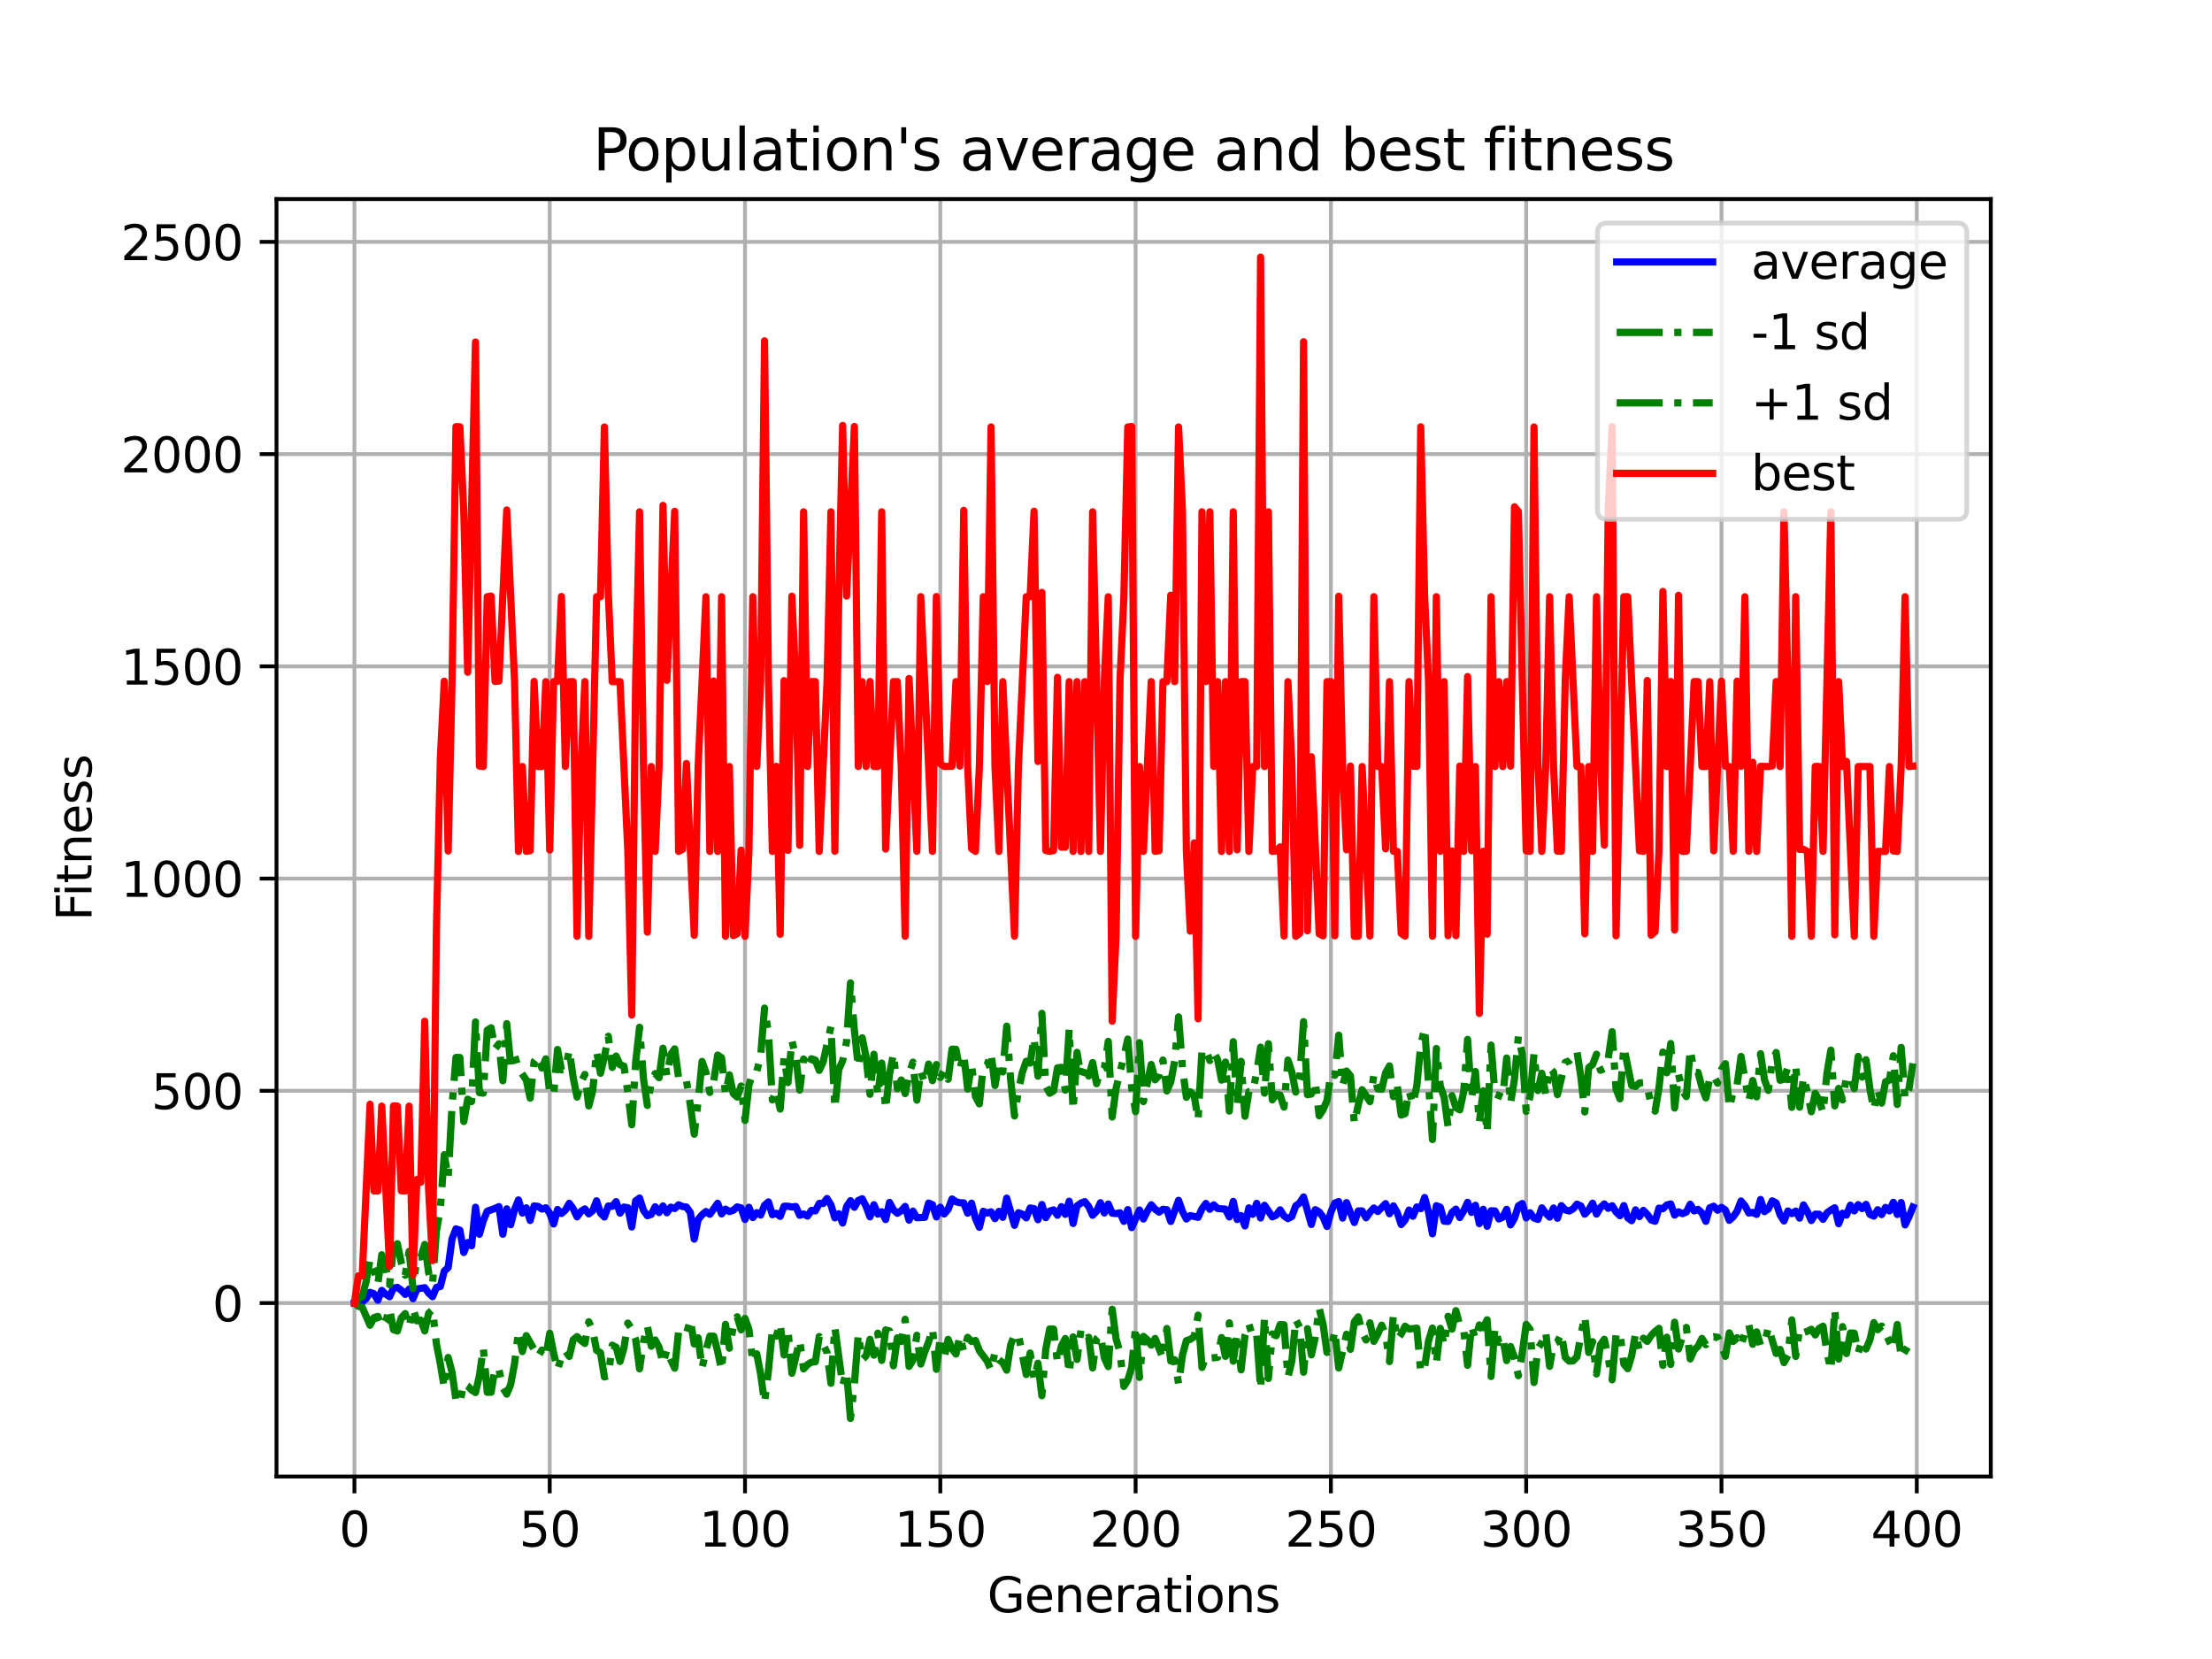 <?xml version="1.0" encoding="utf-8" standalone="no"?>
<!DOCTYPE svg PUBLIC "-//W3C//DTD SVG 1.1//EN"
  "http://www.w3.org/Graphics/SVG/1.1/DTD/svg11.dtd">
<svg xmlns:xlink="http://www.w3.org/1999/xlink" width="460.8pt" height="345.6pt" viewBox="0 0 460.8 345.6" xmlns="http://www.w3.org/2000/svg" version="1.1">
 <defs>
  <style type="text/css">*{stroke-linejoin: round; stroke-linecap: butt}</style>
 </defs>
 <g id="figure_1">
  <g id="patch_1">
   <path d="M 0 345.6 
L 460.8 345.6 
L 460.8 0 
L 0 0 
z
" style="fill: #ffffff"/>
  </g>
  <g id="axes_1">
   <g id="patch_2">
    <path d="M 57.6 307.584 
L 414.72 307.584 
L 414.72 41.472 
L 57.6 41.472 
z
" style="fill: #ffffff"/>
   </g>
   <g id="matplotlib.axis_1">
    <g id="xtick_1">
     <g id="line2d_1">
      <path d="M 73.833 307.584 
L 73.833 41.472 
" clip-path="url(#pc8a0705fd3)" style="fill: none; stroke: #b0b0b0; stroke-width: 0.8; stroke-linecap: square"/>
     </g>
     <g id="line2d_2">
      <defs>
       <path id="m095a3c33de" d="M 0 0 
L 0 3.5 
" style="stroke: #000000; stroke-width: 0.8"/>
      </defs>
      <g>
       <use xlink:href="#m095a3c33de" x="73.833" y="307.584" style="stroke: #000000; stroke-width: 0.8"/>
      </g>
     </g>
     <g id="text_1">
      <!-- 0 -->
      <g transform="translate(70.651 322.182) scale(0.1 -0.1)">
       <defs>
        <path id="DejaVuSans-30" d="M 2034 4250 
Q 1547 4250 1301 3770 
Q 1056 3291 1056 2328 
Q 1056 1369 1301 889 
Q 1547 409 2034 409 
Q 2525 409 2770 889 
Q 3016 1369 3016 2328 
Q 3016 3291 2770 3770 
Q 2525 4250 2034 4250 
z
M 2034 4750 
Q 2819 4750 3233 4129 
Q 3647 3509 3647 2328 
Q 3647 1150 3233 529 
Q 2819 -91 2034 -91 
Q 1250 -91 836 529 
Q 422 1150 422 2328 
Q 422 3509 836 4129 
Q 1250 4750 2034 4750 
z
" transform="scale(0.016)"/>
       </defs>
       <use xlink:href="#DejaVuSans-30"/>
      </g>
     </g>
    </g>
    <g id="xtick_2">
     <g id="line2d_3">
      <path d="M 114.516 307.584 
L 114.516 41.472 
" clip-path="url(#pc8a0705fd3)" style="fill: none; stroke: #b0b0b0; stroke-width: 0.8; stroke-linecap: square"/>
     </g>
     <g id="line2d_4">
      <g>
       <use xlink:href="#m095a3c33de" x="114.516" y="307.584" style="stroke: #000000; stroke-width: 0.8"/>
      </g>
     </g>
     <g id="text_2">
      <!-- 50 -->
      <g transform="translate(108.154 322.182) scale(0.1 -0.1)">
       <defs>
        <path id="DejaVuSans-35" d="M 691 4666 
L 3169 4666 
L 3169 4134 
L 1269 4134 
L 1269 2991 
Q 1406 3038 1543 3061 
Q 1681 3084 1819 3084 
Q 2600 3084 3056 2656 
Q 3513 2228 3513 1497 
Q 3513 744 3044 326 
Q 2575 -91 1722 -91 
Q 1428 -91 1123 -41 
Q 819 9 494 109 
L 494 744 
Q 775 591 1075 516 
Q 1375 441 1709 441 
Q 2250 441 2565 725 
Q 2881 1009 2881 1497 
Q 2881 1984 2565 2268 
Q 2250 2553 1709 2553 
Q 1456 2553 1204 2497 
Q 953 2441 691 2322 
L 691 4666 
z
" transform="scale(0.016)"/>
       </defs>
       <use xlink:href="#DejaVuSans-35"/>
       <use xlink:href="#DejaVuSans-30" x="63.623"/>
      </g>
     </g>
    </g>
    <g id="xtick_3">
     <g id="line2d_5">
      <path d="M 155.2 307.584 
L 155.2 41.472 
" clip-path="url(#pc8a0705fd3)" style="fill: none; stroke: #b0b0b0; stroke-width: 0.8; stroke-linecap: square"/>
     </g>
     <g id="line2d_6">
      <g>
       <use xlink:href="#m095a3c33de" x="155.2" y="307.584" style="stroke: #000000; stroke-width: 0.8"/>
      </g>
     </g>
     <g id="text_3">
      <!-- 100 -->
      <g transform="translate(145.656 322.182) scale(0.1 -0.1)">
       <defs>
        <path id="DejaVuSans-31" d="M 794 531 
L 1825 531 
L 1825 4091 
L 703 3866 
L 703 4441 
L 1819 4666 
L 2450 4666 
L 2450 531 
L 3481 531 
L 3481 0 
L 794 0 
L 794 531 
z
" transform="scale(0.016)"/>
       </defs>
       <use xlink:href="#DejaVuSans-31"/>
       <use xlink:href="#DejaVuSans-30" x="63.623"/>
       <use xlink:href="#DejaVuSans-30" x="127.246"/>
      </g>
     </g>
    </g>
    <g id="xtick_4">
     <g id="line2d_7">
      <path d="M 195.883 307.584 
L 195.883 41.472 
" clip-path="url(#pc8a0705fd3)" style="fill: none; stroke: #b0b0b0; stroke-width: 0.8; stroke-linecap: square"/>
     </g>
     <g id="line2d_8">
      <g>
       <use xlink:href="#m095a3c33de" x="195.883" y="307.584" style="stroke: #000000; stroke-width: 0.8"/>
      </g>
     </g>
     <g id="text_4">
      <!-- 150 -->
      <g transform="translate(186.34 322.182) scale(0.1 -0.1)">
       <use xlink:href="#DejaVuSans-31"/>
       <use xlink:href="#DejaVuSans-35" x="63.623"/>
       <use xlink:href="#DejaVuSans-30" x="127.246"/>
      </g>
     </g>
    </g>
    <g id="xtick_5">
     <g id="line2d_9">
      <path d="M 236.567 307.584 
L 236.567 41.472 
" clip-path="url(#pc8a0705fd3)" style="fill: none; stroke: #b0b0b0; stroke-width: 0.8; stroke-linecap: square"/>
     </g>
     <g id="line2d_10">
      <g>
       <use xlink:href="#m095a3c33de" x="236.567" y="307.584" style="stroke: #000000; stroke-width: 0.8"/>
      </g>
     </g>
     <g id="text_5">
      <!-- 200 -->
      <g transform="translate(227.023 322.182) scale(0.1 -0.1)">
       <defs>
        <path id="DejaVuSans-32" d="M 1228 531 
L 3431 531 
L 3431 0 
L 469 0 
L 469 531 
Q 828 903 1448 1529 
Q 2069 2156 2228 2338 
Q 2531 2678 2651 2914 
Q 2772 3150 2772 3378 
Q 2772 3750 2511 3984 
Q 2250 4219 1831 4219 
Q 1534 4219 1204 4116 
Q 875 4013 500 3803 
L 500 4441 
Q 881 4594 1212 4672 
Q 1544 4750 1819 4750 
Q 2544 4750 2975 4387 
Q 3406 4025 3406 3419 
Q 3406 3131 3298 2873 
Q 3191 2616 2906 2266 
Q 2828 2175 2409 1742 
Q 1991 1309 1228 531 
z
" transform="scale(0.016)"/>
       </defs>
       <use xlink:href="#DejaVuSans-32"/>
       <use xlink:href="#DejaVuSans-30" x="63.623"/>
       <use xlink:href="#DejaVuSans-30" x="127.246"/>
      </g>
     </g>
    </g>
    <g id="xtick_6">
     <g id="line2d_11">
      <path d="M 277.25 307.584 
L 277.25 41.472 
" clip-path="url(#pc8a0705fd3)" style="fill: none; stroke: #b0b0b0; stroke-width: 0.8; stroke-linecap: square"/>
     </g>
     <g id="line2d_12">
      <g>
       <use xlink:href="#m095a3c33de" x="277.25" y="307.584" style="stroke: #000000; stroke-width: 0.8"/>
      </g>
     </g>
     <g id="text_6">
      <!-- 250 -->
      <g transform="translate(267.707 322.182) scale(0.1 -0.1)">
       <use xlink:href="#DejaVuSans-32"/>
       <use xlink:href="#DejaVuSans-35" x="63.623"/>
       <use xlink:href="#DejaVuSans-30" x="127.246"/>
      </g>
     </g>
    </g>
    <g id="xtick_7">
     <g id="line2d_13">
      <path d="M 317.934 307.584 
L 317.934 41.472 
" clip-path="url(#pc8a0705fd3)" style="fill: none; stroke: #b0b0b0; stroke-width: 0.8; stroke-linecap: square"/>
     </g>
     <g id="line2d_14">
      <g>
       <use xlink:href="#m095a3c33de" x="317.934" y="307.584" style="stroke: #000000; stroke-width: 0.8"/>
      </g>
     </g>
     <g id="text_7">
      <!-- 300 -->
      <g transform="translate(308.39 322.182) scale(0.1 -0.1)">
       <defs>
        <path id="DejaVuSans-33" d="M 2597 2516 
Q 3050 2419 3304 2112 
Q 3559 1806 3559 1356 
Q 3559 666 3084 287 
Q 2609 -91 1734 -91 
Q 1441 -91 1130 -33 
Q 819 25 488 141 
L 488 750 
Q 750 597 1062 519 
Q 1375 441 1716 441 
Q 2309 441 2620 675 
Q 2931 909 2931 1356 
Q 2931 1769 2642 2001 
Q 2353 2234 1838 2234 
L 1294 2234 
L 1294 2753 
L 1863 2753 
Q 2328 2753 2575 2939 
Q 2822 3125 2822 3475 
Q 2822 3834 2567 4026 
Q 2313 4219 1838 4219 
Q 1578 4219 1281 4162 
Q 984 4106 628 3988 
L 628 4550 
Q 988 4650 1302 4700 
Q 1616 4750 1894 4750 
Q 2613 4750 3031 4423 
Q 3450 4097 3450 3541 
Q 3450 3153 3228 2886 
Q 3006 2619 2597 2516 
z
" transform="scale(0.016)"/>
       </defs>
       <use xlink:href="#DejaVuSans-33"/>
       <use xlink:href="#DejaVuSans-30" x="63.623"/>
       <use xlink:href="#DejaVuSans-30" x="127.246"/>
      </g>
     </g>
    </g>
    <g id="xtick_8">
     <g id="line2d_15">
      <path d="M 358.617 307.584 
L 358.617 41.472 
" clip-path="url(#pc8a0705fd3)" style="fill: none; stroke: #b0b0b0; stroke-width: 0.8; stroke-linecap: square"/>
     </g>
     <g id="line2d_16">
      <g>
       <use xlink:href="#m095a3c33de" x="358.617" y="307.584" style="stroke: #000000; stroke-width: 0.8"/>
      </g>
     </g>
     <g id="text_8">
      <!-- 350 -->
      <g transform="translate(349.074 322.182) scale(0.1 -0.1)">
       <use xlink:href="#DejaVuSans-33"/>
       <use xlink:href="#DejaVuSans-35" x="63.623"/>
       <use xlink:href="#DejaVuSans-30" x="127.246"/>
      </g>
     </g>
    </g>
    <g id="xtick_9">
     <g id="line2d_17">
      <path d="M 399.301 307.584 
L 399.301 41.472 
" clip-path="url(#pc8a0705fd3)" style="fill: none; stroke: #b0b0b0; stroke-width: 0.8; stroke-linecap: square"/>
     </g>
     <g id="line2d_18">
      <g>
       <use xlink:href="#m095a3c33de" x="399.301" y="307.584" style="stroke: #000000; stroke-width: 0.8"/>
      </g>
     </g>
     <g id="text_9">
      <!-- 400 -->
      <g transform="translate(389.757 322.182) scale(0.1 -0.1)">
       <defs>
        <path id="DejaVuSans-34" d="M 2419 4116 
L 825 1625 
L 2419 1625 
L 2419 4116 
z
M 2253 4666 
L 3047 4666 
L 3047 1625 
L 3713 1625 
L 3713 1100 
L 3047 1100 
L 3047 0 
L 2419 0 
L 2419 1100 
L 313 1100 
L 313 1709 
L 2253 4666 
z
" transform="scale(0.016)"/>
       </defs>
       <use xlink:href="#DejaVuSans-34"/>
       <use xlink:href="#DejaVuSans-30" x="63.623"/>
       <use xlink:href="#DejaVuSans-30" x="127.246"/>
      </g>
     </g>
    </g>
    <g id="text_10">
     <!-- Generations -->
     <g transform="translate(205.662 335.861) scale(0.1 -0.1)">
      <defs>
       <path id="DejaVuSans-47" d="M 3809 666 
L 3809 1919 
L 2778 1919 
L 2778 2438 
L 4434 2438 
L 4434 434 
Q 4069 175 3628 42 
Q 3188 -91 2688 -91 
Q 1594 -91 976 548 
Q 359 1188 359 2328 
Q 359 3472 976 4111 
Q 1594 4750 2688 4750 
Q 3144 4750 3555 4637 
Q 3966 4525 4313 4306 
L 4313 3634 
Q 3963 3931 3569 4081 
Q 3175 4231 2741 4231 
Q 1884 4231 1454 3753 
Q 1025 3275 1025 2328 
Q 1025 1384 1454 906 
Q 1884 428 2741 428 
Q 3075 428 3337 486 
Q 3600 544 3809 666 
z
" transform="scale(0.016)"/>
       <path id="DejaVuSans-65" d="M 3597 1894 
L 3597 1613 
L 953 1613 
Q 991 1019 1311 708 
Q 1631 397 2203 397 
Q 2534 397 2845 478 
Q 3156 559 3463 722 
L 3463 178 
Q 3153 47 2828 -22 
Q 2503 -91 2169 -91 
Q 1331 -91 842 396 
Q 353 884 353 1716 
Q 353 2575 817 3079 
Q 1281 3584 2069 3584 
Q 2775 3584 3186 3129 
Q 3597 2675 3597 1894 
z
M 3022 2063 
Q 3016 2534 2758 2815 
Q 2500 3097 2075 3097 
Q 1594 3097 1305 2825 
Q 1016 2553 972 2059 
L 3022 2063 
z
" transform="scale(0.016)"/>
       <path id="DejaVuSans-6e" d="M 3513 2113 
L 3513 0 
L 2938 0 
L 2938 2094 
Q 2938 2591 2744 2837 
Q 2550 3084 2163 3084 
Q 1697 3084 1428 2787 
Q 1159 2491 1159 1978 
L 1159 0 
L 581 0 
L 581 3500 
L 1159 3500 
L 1159 2956 
Q 1366 3272 1645 3428 
Q 1925 3584 2291 3584 
Q 2894 3584 3203 3211 
Q 3513 2838 3513 2113 
z
" transform="scale(0.016)"/>
       <path id="DejaVuSans-72" d="M 2631 2963 
Q 2534 3019 2420 3045 
Q 2306 3072 2169 3072 
Q 1681 3072 1420 2755 
Q 1159 2438 1159 1844 
L 1159 0 
L 581 0 
L 581 3500 
L 1159 3500 
L 1159 2956 
Q 1341 3275 1631 3429 
Q 1922 3584 2338 3584 
Q 2397 3584 2469 3576 
Q 2541 3569 2628 3553 
L 2631 2963 
z
" transform="scale(0.016)"/>
       <path id="DejaVuSans-61" d="M 2194 1759 
Q 1497 1759 1228 1600 
Q 959 1441 959 1056 
Q 959 750 1161 570 
Q 1363 391 1709 391 
Q 2188 391 2477 730 
Q 2766 1069 2766 1631 
L 2766 1759 
L 2194 1759 
z
M 3341 1997 
L 3341 0 
L 2766 0 
L 2766 531 
Q 2569 213 2275 61 
Q 1981 -91 1556 -91 
Q 1019 -91 701 211 
Q 384 513 384 1019 
Q 384 1609 779 1909 
Q 1175 2209 1959 2209 
L 2766 2209 
L 2766 2266 
Q 2766 2663 2505 2880 
Q 2244 3097 1772 3097 
Q 1472 3097 1187 3025 
Q 903 2953 641 2809 
L 641 3341 
Q 956 3463 1253 3523 
Q 1550 3584 1831 3584 
Q 2591 3584 2966 3190 
Q 3341 2797 3341 1997 
z
" transform="scale(0.016)"/>
       <path id="DejaVuSans-74" d="M 1172 4494 
L 1172 3500 
L 2356 3500 
L 2356 3053 
L 1172 3053 
L 1172 1153 
Q 1172 725 1289 603 
Q 1406 481 1766 481 
L 2356 481 
L 2356 0 
L 1766 0 
Q 1100 0 847 248 
Q 594 497 594 1153 
L 594 3053 
L 172 3053 
L 172 3500 
L 594 3500 
L 594 4494 
L 1172 4494 
z
" transform="scale(0.016)"/>
       <path id="DejaVuSans-69" d="M 603 3500 
L 1178 3500 
L 1178 0 
L 603 0 
L 603 3500 
z
M 603 4863 
L 1178 4863 
L 1178 4134 
L 603 4134 
L 603 4863 
z
" transform="scale(0.016)"/>
       <path id="DejaVuSans-6f" d="M 1959 3097 
Q 1497 3097 1228 2736 
Q 959 2375 959 1747 
Q 959 1119 1226 758 
Q 1494 397 1959 397 
Q 2419 397 2687 759 
Q 2956 1122 2956 1747 
Q 2956 2369 2687 2733 
Q 2419 3097 1959 3097 
z
M 1959 3584 
Q 2709 3584 3137 3096 
Q 3566 2609 3566 1747 
Q 3566 888 3137 398 
Q 2709 -91 1959 -91 
Q 1206 -91 779 398 
Q 353 888 353 1747 
Q 353 2609 779 3096 
Q 1206 3584 1959 3584 
z
" transform="scale(0.016)"/>
       <path id="DejaVuSans-73" d="M 2834 3397 
L 2834 2853 
Q 2591 2978 2328 3040 
Q 2066 3103 1784 3103 
Q 1356 3103 1142 2972 
Q 928 2841 928 2578 
Q 928 2378 1081 2264 
Q 1234 2150 1697 2047 
L 1894 2003 
Q 2506 1872 2764 1633 
Q 3022 1394 3022 966 
Q 3022 478 2636 193 
Q 2250 -91 1575 -91 
Q 1294 -91 989 -36 
Q 684 19 347 128 
L 347 722 
Q 666 556 975 473 
Q 1284 391 1588 391 
Q 1994 391 2212 530 
Q 2431 669 2431 922 
Q 2431 1156 2273 1281 
Q 2116 1406 1581 1522 
L 1381 1569 
Q 847 1681 609 1914 
Q 372 2147 372 2553 
Q 372 3047 722 3315 
Q 1072 3584 1716 3584 
Q 2034 3584 2315 3537 
Q 2597 3491 2834 3397 
z
" transform="scale(0.016)"/>
      </defs>
      <use xlink:href="#DejaVuSans-47"/>
      <use xlink:href="#DejaVuSans-65" x="77.49"/>
      <use xlink:href="#DejaVuSans-6e" x="139.014"/>
      <use xlink:href="#DejaVuSans-65" x="202.393"/>
      <use xlink:href="#DejaVuSans-72" x="263.916"/>
      <use xlink:href="#DejaVuSans-61" x="305.029"/>
      <use xlink:href="#DejaVuSans-74" x="366.309"/>
      <use xlink:href="#DejaVuSans-69" x="405.518"/>
      <use xlink:href="#DejaVuSans-6f" x="433.301"/>
      <use xlink:href="#DejaVuSans-6e" x="494.482"/>
      <use xlink:href="#DejaVuSans-73" x="557.861"/>
     </g>
    </g>
   </g>
   <g id="matplotlib.axis_2">
    <g id="ytick_1">
     <g id="line2d_19">
      <path d="M 57.6 271.452 
L 414.72 271.452 
" clip-path="url(#pc8a0705fd3)" style="fill: none; stroke: #b0b0b0; stroke-width: 0.8; stroke-linecap: square"/>
     </g>
     <g id="line2d_20">
      <defs>
       <path id="ma64d3ae7d7" d="M 0 0 
L -3.5 0 
" style="stroke: #000000; stroke-width: 0.8"/>
      </defs>
      <g>
       <use xlink:href="#ma64d3ae7d7" x="57.6" y="271.452" style="stroke: #000000; stroke-width: 0.8"/>
      </g>
     </g>
     <g id="text_11">
      <!-- 0 -->
      <g transform="translate(44.237 275.252) scale(0.1 -0.1)">
       <use xlink:href="#DejaVuSans-30"/>
      </g>
     </g>
    </g>
    <g id="ytick_2">
     <g id="line2d_21">
      <path d="M 57.6 227.239 
L 414.72 227.239 
" clip-path="url(#pc8a0705fd3)" style="fill: none; stroke: #b0b0b0; stroke-width: 0.8; stroke-linecap: square"/>
     </g>
     <g id="line2d_22">
      <g>
       <use xlink:href="#ma64d3ae7d7" x="57.6" y="227.239" style="stroke: #000000; stroke-width: 0.8"/>
      </g>
     </g>
     <g id="text_12">
      <!-- 500 -->
      <g transform="translate(31.512 231.038) scale(0.1 -0.1)">
       <use xlink:href="#DejaVuSans-35"/>
       <use xlink:href="#DejaVuSans-30" x="63.623"/>
       <use xlink:href="#DejaVuSans-30" x="127.246"/>
      </g>
     </g>
    </g>
    <g id="ytick_3">
     <g id="line2d_23">
      <path d="M 57.6 183.025 
L 414.72 183.025 
" clip-path="url(#pc8a0705fd3)" style="fill: none; stroke: #b0b0b0; stroke-width: 0.8; stroke-linecap: square"/>
     </g>
     <g id="line2d_24">
      <g>
       <use xlink:href="#ma64d3ae7d7" x="57.6" y="183.025" style="stroke: #000000; stroke-width: 0.8"/>
      </g>
     </g>
     <g id="text_13">
      <!-- 1000 -->
      <g transform="translate(25.15 186.824) scale(0.1 -0.1)">
       <use xlink:href="#DejaVuSans-31"/>
       <use xlink:href="#DejaVuSans-30" x="63.623"/>
       <use xlink:href="#DejaVuSans-30" x="127.246"/>
       <use xlink:href="#DejaVuSans-30" x="190.869"/>
      </g>
     </g>
    </g>
    <g id="ytick_4">
     <g id="line2d_25">
      <path d="M 57.6 138.812 
L 414.72 138.812 
" clip-path="url(#pc8a0705fd3)" style="fill: none; stroke: #b0b0b0; stroke-width: 0.8; stroke-linecap: square"/>
     </g>
     <g id="line2d_26">
      <g>
       <use xlink:href="#ma64d3ae7d7" x="57.6" y="138.812" style="stroke: #000000; stroke-width: 0.8"/>
      </g>
     </g>
     <g id="text_14">
      <!-- 1500 -->
      <g transform="translate(25.15 142.611) scale(0.1 -0.1)">
       <use xlink:href="#DejaVuSans-31"/>
       <use xlink:href="#DejaVuSans-35" x="63.623"/>
       <use xlink:href="#DejaVuSans-30" x="127.246"/>
       <use xlink:href="#DejaVuSans-30" x="190.869"/>
      </g>
     </g>
    </g>
    <g id="ytick_5">
     <g id="line2d_27">
      <path d="M 57.6 94.598 
L 414.72 94.598 
" clip-path="url(#pc8a0705fd3)" style="fill: none; stroke: #b0b0b0; stroke-width: 0.8; stroke-linecap: square"/>
     </g>
     <g id="line2d_28">
      <g>
       <use xlink:href="#ma64d3ae7d7" x="57.6" y="94.598" style="stroke: #000000; stroke-width: 0.8"/>
      </g>
     </g>
     <g id="text_15">
      <!-- 2000 -->
      <g transform="translate(25.15 98.397) scale(0.1 -0.1)">
       <use xlink:href="#DejaVuSans-32"/>
       <use xlink:href="#DejaVuSans-30" x="63.623"/>
       <use xlink:href="#DejaVuSans-30" x="127.246"/>
       <use xlink:href="#DejaVuSans-30" x="190.869"/>
      </g>
     </g>
    </g>
    <g id="ytick_6">
     <g id="line2d_29">
      <path d="M 57.6 50.385 
L 414.72 50.385 
" clip-path="url(#pc8a0705fd3)" style="fill: none; stroke: #b0b0b0; stroke-width: 0.8; stroke-linecap: square"/>
     </g>
     <g id="line2d_30">
      <g>
       <use xlink:href="#ma64d3ae7d7" x="57.6" y="50.385" style="stroke: #000000; stroke-width: 0.8"/>
      </g>
     </g>
     <g id="text_16">
      <!-- 2500 -->
      <g transform="translate(25.15 54.184) scale(0.1 -0.1)">
       <use xlink:href="#DejaVuSans-32"/>
       <use xlink:href="#DejaVuSans-35" x="63.623"/>
       <use xlink:href="#DejaVuSans-30" x="127.246"/>
       <use xlink:href="#DejaVuSans-30" x="190.869"/>
      </g>
     </g>
    </g>
    <g id="text_17">
     <!-- Fitness -->
     <g transform="translate(19.07 191.845) rotate(-90) scale(0.1 -0.1)">
      <defs>
       <path id="DejaVuSans-46" d="M 628 4666 
L 3309 4666 
L 3309 4134 
L 1259 4134 
L 1259 2759 
L 3109 2759 
L 3109 2228 
L 1259 2228 
L 1259 0 
L 628 0 
L 628 4666 
z
" transform="scale(0.016)"/>
      </defs>
      <use xlink:href="#DejaVuSans-46"/>
      <use xlink:href="#DejaVuSans-69" x="50.27"/>
      <use xlink:href="#DejaVuSans-74" x="78.053"/>
      <use xlink:href="#DejaVuSans-6e" x="117.262"/>
      <use xlink:href="#DejaVuSans-65" x="180.641"/>
      <use xlink:href="#DejaVuSans-73" x="242.164"/>
      <use xlink:href="#DejaVuSans-73" x="294.264"/>
     </g>
    </g>
   </g>
   <g id="line2d_31">
    <path d="M 73.833 271.452 
L 75.46 271.226 
L 76.274 270.509 
L 77.087 269.221 
L 77.901 269.526 
L 78.715 270.859 
L 79.528 268.821 
L 80.342 269.596 
L 81.156 270.129 
L 81.969 268.334 
L 82.783 268.186 
L 83.597 268.779 
L 84.41 269.644 
L 85.224 268.547 
L 86.038 270.542 
L 86.851 268.519 
L 88.479 268.247 
L 89.292 269.357 
L 90.106 270.122 
L 90.92 268.191 
L 91.733 267.991 
L 92.547 264.797 
L 93.361 264.045 
L 94.174 258.069 
L 94.988 255.992 
L 95.802 256.276 
L 96.616 260.915 
L 97.429 258.848 
L 98.243 259.521 
L 99.057 251.49 
L 99.87 257.113 
L 100.684 254.27 
L 101.498 252.324 
L 103.125 251.734 
L 103.939 251.36 
L 104.752 257.11 
L 105.566 251.828 
L 106.38 255.13 
L 107.193 251.968 
L 108.007 249.971 
L 108.821 252.694 
L 109.634 251.614 
L 110.448 254.239 
L 111.262 251.211 
L 112.075 251.314 
L 112.889 251.869 
L 113.703 251.607 
L 114.516 252.718 
L 115.33 254.969 
L 116.144 251.961 
L 116.957 252.792 
L 117.771 252.092 
L 118.585 250.675 
L 119.398 251.778 
L 120.212 253.488 
L 121.026 252.336 
L 121.839 251.841 
L 122.653 252.87 
L 123.467 252.211 
L 124.28 250.15 
L 125.094 252.691 
L 125.908 253.518 
L 126.721 251.231 
L 127.535 251.302 
L 128.349 250.323 
L 129.162 252.717 
L 129.976 251.451 
L 130.79 251.601 
L 131.603 255.598 
L 132.417 250.162 
L 133.231 249.575 
L 134.044 252.14 
L 134.858 253.25 
L 135.672 252.971 
L 136.485 251.391 
L 137.299 252.591 
L 138.113 251.216 
L 138.926 252.637 
L 139.74 251.471 
L 140.554 251.756 
L 141.367 250.984 
L 142.181 251.342 
L 142.995 251.447 
L 143.808 252.582 
L 144.622 258.127 
L 145.436 254.042 
L 146.249 253.062 
L 147.063 252.382 
L 147.877 252.957 
L 149.504 250.663 
L 150.318 252.877 
L 151.131 251.888 
L 151.945 252.387 
L 152.759 252.124 
L 153.572 251.418 
L 154.386 251.631 
L 155.2 254.035 
L 156.013 251.497 
L 156.827 253.639 
L 157.641 252.613 
L 158.454 253.117 
L 159.268 251.093 
L 160.082 250.378 
L 160.895 253.047 
L 161.709 252.742 
L 162.523 253.396 
L 163.336 251.284 
L 164.15 251.277 
L 164.964 251.442 
L 165.777 251.334 
L 166.591 253.161 
L 167.405 252.891 
L 168.219 253.333 
L 169.032 252.159 
L 169.846 252.255 
L 170.66 250.701 
L 171.473 250.713 
L 172.287 249.672 
L 173.101 251.012 
L 173.914 253.702 
L 174.728 252.846 
L 175.542 254.78 
L 176.355 251.369 
L 177.169 250.122 
L 177.983 251.497 
L 178.796 250.084 
L 179.61 249.719 
L 180.424 251.315 
L 181.237 253.485 
L 182.051 250.96 
L 182.865 252.932 
L 183.678 252.427 
L 184.492 254.054 
L 185.306 250.488 
L 186.119 252.03 
L 186.933 252.742 
L 187.747 252.219 
L 188.56 251.32 
L 189.374 254.176 
L 190.188 252.297 
L 191.001 253.673 
L 192.629 253.594 
L 193.442 250.617 
L 194.256 250.965 
L 195.07 253.509 
L 195.883 251.476 
L 196.697 252.894 
L 197.511 251.928 
L 198.324 249.771 
L 199.138 250.329 
L 199.952 250.554 
L 200.765 250.579 
L 201.579 252.726 
L 202.393 250.643 
L 203.206 253.836 
L 204.02 255.666 
L 204.834 252.331 
L 205.647 252.69 
L 206.461 252.446 
L 207.275 253.865 
L 208.088 252.354 
L 208.902 253.591 
L 209.716 249.596 
L 211.343 255.251 
L 212.157 252.626 
L 212.97 252.925 
L 213.784 253.701 
L 214.598 251.654 
L 215.411 251.775 
L 216.225 254.084 
L 217.039 250.924 
L 217.852 253.661 
L 218.666 252.302 
L 219.48 252.05 
L 220.293 253.156 
L 221.107 251.367 
L 221.921 252.966 
L 222.734 250.243 
L 223.548 254.878 
L 224.362 251.211 
L 225.175 250.626 
L 225.989 250.32 
L 226.803 251.369 
L 227.616 253.161 
L 228.43 252.323 
L 229.244 250.546 
L 230.057 252.683 
L 230.871 250.817 
L 231.685 252.719 
L 232.498 252.81 
L 233.312 252.65 
L 234.126 254.434 
L 234.939 251.989 
L 235.753 255.732 
L 237.381 252.068 
L 238.194 253.939 
L 239.008 252.303 
L 239.822 250.984 
L 240.635 251.884 
L 241.449 252.507 
L 242.263 251.91 
L 243.076 252.007 
L 243.89 254.449 
L 245.517 250.051 
L 246.331 252.379 
L 247.145 253.937 
L 247.958 253.23 
L 249.586 253.592 
L 250.399 251.795 
L 251.213 250.702 
L 252.027 251.919 
L 252.84 250.994 
L 253.654 251.755 
L 255.281 251.896 
L 256.095 253.515 
L 256.909 250.278 
L 257.722 254.039 
L 258.536 253.229 
L 259.35 255.381 
L 260.163 251.621 
L 260.977 252.959 
L 261.791 250.679 
L 262.604 253.728 
L 263.418 251.082 
L 265.045 253.495 
L 265.859 253.13 
L 266.673 252.037 
L 267.486 253.306 
L 268.3 253.86 
L 269.114 253.415 
L 269.927 251.199 
L 270.741 250.598 
L 271.555 249.344 
L 273.182 255.072 
L 273.996 251.993 
L 274.809 252.463 
L 275.623 253.547 
L 276.437 255.496 
L 277.25 252.491 
L 278.064 250.639 
L 278.878 250.307 
L 279.691 253.747 
L 280.505 250.527 
L 282.132 254.67 
L 282.946 252.261 
L 283.76 252.268 
L 284.573 253.69 
L 285.387 252.531 
L 286.201 251.651 
L 287.014 252.368 
L 288.642 250.741 
L 289.455 252.846 
L 290.269 251.207 
L 291.083 252.636 
L 291.896 255.09 
L 292.71 254.136 
L 293.524 252.079 
L 294.337 253.366 
L 295.151 251.43 
L 295.965 251.784 
L 296.778 249.467 
L 297.592 252.444 
L 298.406 257.02 
L 299.219 251.177 
L 300.033 251.477 
L 300.847 254.397 
L 301.66 254.453 
L 302.474 252.565 
L 303.288 251.889 
L 304.101 253.634 
L 304.915 252.232 
L 305.729 250.471 
L 306.543 252.558 
L 307.356 251.077 
L 308.17 254.913 
L 308.984 251.916 
L 309.797 255.457 
L 310.611 252.229 
L 311.425 252.263 
L 312.238 253.928 
L 313.052 253.566 
L 313.866 251.919 
L 314.679 255.168 
L 315.493 253.788 
L 316.307 251.216 
L 317.12 250.714 
L 317.934 253.709 
L 318.748 252.642 
L 319.561 253.738 
L 320.375 254.032 
L 321.189 251.618 
L 322.002 252.722 
L 322.816 253.544 
L 323.63 251.646 
L 324.443 253.785 
L 325.257 251.161 
L 326.071 252.037 
L 326.884 252.275 
L 327.698 251.832 
L 328.512 250.85 
L 329.325 251.216 
L 330.139 252.932 
L 330.953 252.072 
L 331.766 250.645 
L 332.58 252.917 
L 333.394 251.558 
L 334.207 250.798 
L 335.021 251.714 
L 335.835 251.173 
L 336.648 252.462 
L 337.462 253.252 
L 338.276 251.148 
L 339.089 253.687 
L 339.903 254.289 
L 340.717 252.035 
L 341.53 253.44 
L 342.344 252.146 
L 343.158 252.981 
L 343.971 254.142 
L 344.785 254.414 
L 345.599 251.673 
L 346.412 251.799 
L 347.226 251.018 
L 348.04 250.809 
L 348.853 253.13 
L 349.667 252.438 
L 350.481 252.826 
L 351.294 252.486 
L 352.108 250.87 
L 352.922 252.253 
L 353.735 251.934 
L 354.549 252.666 
L 355.363 254.426 
L 356.176 251.609 
L 356.99 251.279 
L 357.804 252.112 
L 358.617 251.518 
L 359.431 252.066 
L 360.245 254.207 
L 361.058 253.48 
L 361.872 252.315 
L 362.686 250.192 
L 363.499 251.162 
L 364.313 252.699 
L 365.127 252.562 
L 365.94 252.979 
L 366.754 249.876 
L 367.568 252.404 
L 368.381 251.835 
L 369.195 250.153 
L 370.009 250.605 
L 370.822 253.071 
L 371.636 254.351 
L 372.45 252.271 
L 373.263 252.818 
L 374.077 252.295 
L 374.891 253.754 
L 375.704 251.007 
L 376.518 252.413 
L 377.332 254.254 
L 378.146 252.932 
L 378.959 252.948 
L 379.773 254.011 
L 380.587 252.668 
L 381.4 252.069 
L 382.214 251.609 
L 383.028 254.925 
L 383.841 252.737 
L 384.655 253.122 
L 385.469 251.058 
L 386.282 252.25 
L 387.096 250.952 
L 387.91 251.771 
L 388.723 250.892 
L 389.537 252.976 
L 390.351 253.335 
L 391.164 252.012 
L 391.978 253.019 
L 392.792 251.523 
L 393.605 252.256 
L 394.419 250.46 
L 395.233 252.994 
L 396.046 250.511 
L 396.86 255.16 
L 397.674 253.482 
L 398.487 251.467 
L 398.487 251.467 
" clip-path="url(#pc8a0705fd3)" style="fill: none; stroke: #0000ff; stroke-width: 1.5; stroke-linecap: square"/>
   </g>
   <g id="line2d_32">
    <path d="M 73.833 271.452 
L 74.646 272.131 
L 75.46 272.336 
L 77.087 276.074 
L 77.901 274.468 
L 78.715 274.227 
L 79.528 276.252 
L 80.342 275.248 
L 81.156 272.637 
L 81.969 277.007 
L 82.783 277.278 
L 83.597 274.521 
L 84.41 273.643 
L 85.224 276.41 
L 86.038 272.628 
L 86.851 275.147 
L 87.665 275.008 
L 88.479 277.256 
L 89.292 273.579 
L 90.106 272.835 
L 90.92 279.97 
L 91.733 284.144 
L 92.547 289.049 
L 93.361 282.775 
L 94.174 285.874 
L 94.988 291.691 
L 95.802 292.26 
L 96.616 288.194 
L 97.429 288.718 
L 98.243 289.565 
L 99.057 290.095 
L 99.87 286.602 
L 100.684 280.823 
L 101.498 290.04 
L 102.311 290.037 
L 103.125 284.997 
L 103.939 285.281 
L 104.752 289.08 
L 105.566 290.417 
L 106.38 288.433 
L 107.193 284.061 
L 108.007 277.361 
L 108.821 281.553 
L 109.634 278.234 
L 112.075 282.571 
L 112.889 281.239 
L 113.703 282.636 
L 114.516 277.741 
L 115.33 281.872 
L 116.144 285.294 
L 116.957 282.715 
L 117.771 281.404 
L 118.585 282.562 
L 119.398 279.113 
L 120.212 278.434 
L 121.026 279.249 
L 121.839 279.859 
L 122.653 275.348 
L 123.467 277.171 
L 124.28 281.289 
L 125.094 281.8 
L 125.908 286.847 
L 126.721 286.592 
L 127.535 280.227 
L 128.349 280.655 
L 129.162 283.623 
L 129.976 280.827 
L 130.79 275.615 
L 131.603 276.88 
L 132.417 279.015 
L 133.231 285.159 
L 134.044 279.568 
L 134.858 276.217 
L 135.672 280.437 
L 136.485 279.134 
L 137.299 280.672 
L 138.113 284.072 
L 138.926 281.156 
L 139.74 283.288 
L 140.554 285.021 
L 141.367 277.409 
L 142.181 277.31 
L 142.995 277.806 
L 143.808 274.971 
L 144.622 279.982 
L 145.436 278.689 
L 146.249 285.008 
L 147.063 281.338 
L 147.877 278.338 
L 148.69 278.356 
L 149.504 281.537 
L 150.318 285.405 
L 151.131 275.891 
L 151.945 280.86 
L 152.759 276.417 
L 153.572 274.303 
L 154.386 277.033 
L 155.2 274.656 
L 156.013 276.927 
L 156.827 283.792 
L 157.641 282.018 
L 158.454 286.216 
L 159.268 292.182 
L 160.082 285.539 
L 160.895 276.963 
L 161.709 278.353 
L 162.523 275.748 
L 163.336 282.264 
L 164.15 277.028 
L 164.964 286.084 
L 166.591 279.244 
L 167.405 285.165 
L 168.219 284.277 
L 169.032 283.761 
L 169.846 283.677 
L 170.66 278.423 
L 172.287 281.733 
L 173.101 288.163 
L 173.914 276.517 
L 175.542 288.592 
L 176.355 285.777 
L 177.169 295.488 
L 177.983 288.388 
L 178.796 277.937 
L 179.61 283.247 
L 180.424 282.442 
L 181.237 279.009 
L 182.051 282.306 
L 182.865 277.725 
L 183.678 283.404 
L 184.492 277.047 
L 185.306 277.261 
L 186.119 284.518 
L 186.933 278.693 
L 187.747 279.461 
L 188.56 274.827 
L 189.374 284.651 
L 190.188 283.336 
L 191.001 278.158 
L 191.815 284.162 
L 192.629 281.647 
L 193.442 279.574 
L 194.256 276.809 
L 195.07 285.259 
L 195.883 278.488 
L 196.697 282.864 
L 197.511 279.016 
L 198.324 280.986 
L 199.138 282.073 
L 199.952 278.357 
L 200.765 281.579 
L 201.579 278.589 
L 202.393 279.451 
L 203.206 279.246 
L 204.02 281.375 
L 205.647 283.547 
L 206.461 285.461 
L 207.275 281.597 
L 208.088 283.255 
L 208.902 283.879 
L 209.716 285.432 
L 210.529 280.197 
L 211.343 278.033 
L 212.157 278.052 
L 213.784 286.335 
L 214.598 281.847 
L 215.411 287.336 
L 216.225 283.983 
L 217.039 290.755 
L 217.852 281.085 
L 218.666 276.857 
L 219.48 276.859 
L 220.293 283.857 
L 221.107 280.392 
L 221.921 278.84 
L 222.734 286.104 
L 223.548 278.5 
L 224.362 283.195 
L 225.175 277.115 
L 225.989 278.918 
L 226.803 278.582 
L 227.616 284.973 
L 228.43 278.896 
L 229.244 278.113 
L 230.057 282.872 
L 230.871 284.696 
L 231.685 272.738 
L 232.498 278.891 
L 233.312 281.712 
L 234.126 288.81 
L 234.939 287.519 
L 235.753 284.806 
L 236.567 276.371 
L 237.381 286.943 
L 238.194 278.399 
L 239.008 279.094 
L 239.822 280.221 
L 240.635 278.819 
L 242.263 282.994 
L 243.076 276.75 
L 243.89 283.526 
L 244.704 283.254 
L 245.517 288.273 
L 246.331 282.286 
L 247.145 279.281 
L 247.958 279.014 
L 248.772 278.454 
L 249.586 273.959 
L 250.399 284.877 
L 251.213 282.578 
L 252.027 282.911 
L 253.654 282.761 
L 254.468 278.639 
L 255.281 282.549 
L 256.095 275.57 
L 256.909 283.56 
L 257.722 277.83 
L 258.536 285.368 
L 259.35 278.224 
L 260.163 275.826 
L 260.977 278.514 
L 261.791 278.008 
L 262.604 289.32 
L 263.418 274.444 
L 264.232 287.17 
L 265.045 277.882 
L 265.859 278.261 
L 266.673 275.936 
L 267.486 275.981 
L 268.3 286.898 
L 269.114 283.521 
L 269.927 274.896 
L 270.741 276.484 
L 271.555 285.862 
L 272.368 276.797 
L 273.182 282.242 
L 273.996 278.58 
L 274.809 272.491 
L 275.623 275.894 
L 276.437 281.739 
L 277.25 281.434 
L 278.064 277.264 
L 278.878 284.976 
L 280.505 277.936 
L 281.319 281.088 
L 282.132 275.366 
L 282.946 274.309 
L 283.76 277.529 
L 284.573 279.141 
L 285.387 275.568 
L 286.201 279.429 
L 287.014 277.915 
L 287.828 276.053 
L 288.642 277.97 
L 289.455 283.645 
L 290.269 273.968 
L 291.083 279.032 
L 291.896 277.881 
L 292.71 276.271 
L 293.524 276.865 
L 295.151 276.677 
L 295.965 285.84 
L 296.778 284.719 
L 297.592 279.309 
L 298.406 276.654 
L 299.219 283.943 
L 300.033 276.723 
L 300.847 280.175 
L 301.66 274.215 
L 302.474 276.889 
L 303.288 273.032 
L 304.101 276.064 
L 304.915 277.069 
L 305.729 284.418 
L 306.543 276.227 
L 307.356 278.945 
L 308.17 276.004 
L 308.984 276.589 
L 309.797 274.939 
L 310.611 286.745 
L 311.425 276.632 
L 312.238 279.646 
L 313.052 278.587 
L 313.866 283.438 
L 314.679 280.49 
L 315.493 282.792 
L 316.307 286.581 
L 317.12 281.759 
L 317.934 275.889 
L 318.748 276.92 
L 319.561 288.002 
L 320.375 280.888 
L 321.189 279.655 
L 322.002 277.507 
L 322.816 284.644 
L 323.63 279.949 
L 324.443 279.534 
L 325.257 277.806 
L 326.071 282.771 
L 326.884 283.545 
L 327.698 283.492 
L 328.512 282.662 
L 329.325 278.086 
L 330.139 274.22 
L 330.953 281.752 
L 331.766 279.502 
L 332.58 286.222 
L 333.394 280.152 
L 334.207 279 
L 335.021 282.867 
L 335.835 287.441 
L 336.648 278.095 
L 337.462 277.597 
L 338.276 284.164 
L 339.089 285.127 
L 339.903 282.443 
L 340.717 277.752 
L 341.53 281.29 
L 342.344 278.766 
L 343.158 279.441 
L 343.971 278.203 
L 344.785 277.36 
L 345.599 276.72 
L 346.412 284.443 
L 347.226 278.561 
L 348.04 284.232 
L 348.853 275.43 
L 349.667 281.031 
L 350.481 278.499 
L 351.294 276.524 
L 352.108 283.095 
L 352.922 281.2 
L 353.735 280.454 
L 354.549 278.811 
L 355.363 280.132 
L 356.176 278.64 
L 356.99 278.467 
L 357.804 278.567 
L 358.617 280.267 
L 359.431 282.552 
L 360.245 277.651 
L 361.058 279.447 
L 361.872 278.669 
L 362.686 280.312 
L 363.499 277.648 
L 364.313 275.976 
L 365.127 280.034 
L 365.94 277.453 
L 366.754 280.245 
L 367.568 279.913 
L 368.381 276.517 
L 370.009 281.959 
L 370.822 281.102 
L 371.636 283.864 
L 372.45 282.341 
L 373.263 274.951 
L 374.077 282.568 
L 374.891 276.853 
L 375.704 277.587 
L 376.518 277.334 
L 377.332 276.909 
L 378.146 278.099 
L 378.959 276.73 
L 379.773 276.264 
L 380.587 281.764 
L 381.4 285.385 
L 382.214 272.831 
L 383.028 283.115 
L 383.841 276.351 
L 384.655 281.982 
L 385.469 277.682 
L 386.282 277.722 
L 387.096 281.835 
L 387.91 279.161 
L 388.723 281.021 
L 389.537 279.122 
L 390.351 275.526 
L 391.164 277.01 
L 391.978 276.239 
L 392.792 277.695 
L 393.605 279.497 
L 394.419 280.999 
L 395.233 275.91 
L 396.046 282.83 
L 397.674 280.137 
L 398.487 281.419 
L 398.487 281.419 
" clip-path="url(#pc8a0705fd3)" style="fill: none; stroke-dasharray: 9.6,2.4,1.5,2.4; stroke-dashoffset: 0; stroke: #008000; stroke-width: 1.5"/>
   </g>
   <g id="line2d_33">
    <path d="M 73.833 271.452 
L 74.646 270.547 
L 75.46 270.116 
L 76.274 266.923 
L 77.087 262.368 
L 77.901 264.585 
L 78.715 267.491 
L 79.528 261.389 
L 80.342 263.944 
L 81.156 267.622 
L 81.969 259.66 
L 82.783 259.093 
L 83.597 263.037 
L 84.41 265.646 
L 85.224 260.683 
L 86.038 268.455 
L 86.851 261.892 
L 87.665 261.851 
L 88.479 259.238 
L 89.292 265.135 
L 90.106 267.41 
L 90.92 256.411 
L 91.733 251.838 
L 92.547 240.546 
L 93.361 245.316 
L 94.174 230.263 
L 94.988 220.293 
L 95.802 220.293 
L 96.616 233.636 
L 97.429 228.979 
L 98.243 229.477 
L 99.057 212.884 
L 99.87 227.624 
L 100.684 227.717 
L 101.498 214.607 
L 102.311 214.11 
L 103.125 218.47 
L 103.939 217.439 
L 104.752 225.14 
L 105.566 213.24 
L 106.38 221.828 
L 107.193 219.876 
L 108.007 222.582 
L 109.634 224.995 
L 110.448 228.764 
L 111.262 221.12 
L 112.075 220.057 
L 112.889 222.5 
L 113.703 220.577 
L 114.516 227.694 
L 115.33 228.066 
L 116.144 218.627 
L 116.957 222.869 
L 117.771 222.781 
L 118.585 218.788 
L 119.398 224.443 
L 120.212 228.542 
L 121.026 225.424 
L 121.839 223.824 
L 122.653 230.392 
L 123.467 227.251 
L 124.28 219.01 
L 125.094 223.583 
L 125.908 220.188 
L 126.721 215.869 
L 127.535 222.376 
L 128.349 219.992 
L 129.162 221.811 
L 129.976 222.076 
L 130.79 227.586 
L 131.603 234.316 
L 132.417 221.31 
L 133.231 213.991 
L 134.044 224.711 
L 134.858 230.284 
L 135.672 225.505 
L 136.485 223.649 
L 137.299 224.511 
L 138.113 218.36 
L 138.926 224.119 
L 139.74 219.654 
L 140.554 218.492 
L 141.367 224.559 
L 142.181 225.374 
L 142.995 225.088 
L 143.808 230.192 
L 144.622 236.273 
L 145.436 229.394 
L 146.249 221.115 
L 147.063 223.426 
L 147.877 227.576 
L 148.69 225.107 
L 149.504 219.789 
L 150.318 220.349 
L 151.131 227.885 
L 151.945 223.913 
L 152.759 227.831 
L 153.572 228.533 
L 154.386 226.229 
L 155.2 233.413 
L 156.013 226.067 
L 156.827 223.485 
L 157.641 223.209 
L 158.454 220.018 
L 159.268 210.004 
L 160.082 215.217 
L 160.895 229.13 
L 161.709 227.13 
L 162.523 231.045 
L 163.336 220.305 
L 164.15 225.526 
L 164.964 216.8 
L 165.777 220.153 
L 166.591 227.077 
L 167.405 220.617 
L 168.219 222.388 
L 169.032 220.557 
L 169.846 220.834 
L 170.66 222.98 
L 171.473 221.242 
L 173.101 213.86 
L 173.914 230.887 
L 174.728 222.808 
L 175.542 220.967 
L 176.355 216.961 
L 177.169 204.757 
L 177.983 214.605 
L 178.796 222.231 
L 179.61 216.19 
L 180.424 220.187 
L 181.237 227.961 
L 182.051 219.614 
L 182.865 228.139 
L 183.678 221.451 
L 184.492 231.06 
L 185.306 223.715 
L 186.119 219.543 
L 186.933 226.792 
L 187.747 224.978 
L 188.56 227.812 
L 189.374 223.701 
L 190.188 221.259 
L 191.001 229.187 
L 191.815 223.105 
L 192.629 225.541 
L 193.442 221.661 
L 194.256 225.12 
L 195.07 221.759 
L 195.883 224.464 
L 196.697 222.923 
L 197.511 224.84 
L 198.324 218.557 
L 199.138 218.585 
L 199.952 222.75 
L 200.765 219.579 
L 201.579 226.862 
L 202.393 221.834 
L 203.206 228.425 
L 204.02 229.957 
L 204.834 222.174 
L 205.647 221.834 
L 206.461 219.431 
L 207.275 226.133 
L 208.088 221.454 
L 208.902 223.304 
L 209.716 213.761 
L 210.529 224.887 
L 211.343 232.469 
L 212.157 227.2 
L 212.97 223.4 
L 213.784 221.068 
L 214.598 221.461 
L 215.411 216.213 
L 216.225 224.185 
L 217.039 211.092 
L 217.852 226.237 
L 218.666 227.747 
L 219.48 227.241 
L 220.293 222.454 
L 221.107 222.341 
L 221.921 227.092 
L 222.734 214.381 
L 223.548 231.257 
L 224.362 219.227 
L 225.175 224.136 
L 225.989 221.722 
L 226.803 224.156 
L 227.616 221.348 
L 228.43 225.75 
L 229.244 222.978 
L 230.057 222.495 
L 230.871 216.938 
L 231.685 232.7 
L 232.498 226.729 
L 234.126 220.058 
L 234.939 216.46 
L 235.753 226.657 
L 236.567 231.583 
L 237.381 217.193 
L 238.194 229.479 
L 239.822 221.747 
L 240.635 224.948 
L 241.449 224.034 
L 242.263 220.825 
L 243.076 227.264 
L 243.89 225.372 
L 244.704 221.039 
L 245.517 211.83 
L 246.331 222.472 
L 247.145 228.593 
L 247.958 227.446 
L 248.772 228.257 
L 249.586 233.226 
L 250.399 218.714 
L 251.213 218.825 
L 252.027 220.927 
L 252.84 219.183 
L 253.654 220.748 
L 254.468 225.006 
L 255.281 221.242 
L 256.095 231.46 
L 256.909 216.996 
L 257.722 230.247 
L 258.536 221.089 
L 259.35 232.538 
L 260.163 227.415 
L 260.977 227.405 
L 261.791 223.35 
L 262.604 218.136 
L 263.418 227.721 
L 264.232 217.426 
L 265.045 229.107 
L 265.859 227.999 
L 266.673 228.137 
L 267.486 230.63 
L 268.3 220.823 
L 269.114 223.309 
L 269.927 227.503 
L 270.741 224.713 
L 271.555 212.826 
L 272.368 228.042 
L 273.182 227.902 
L 273.996 225.406 
L 274.809 232.434 
L 275.623 231.2 
L 276.437 229.252 
L 277.25 223.547 
L 278.064 224.014 
L 278.878 215.638 
L 279.691 226.123 
L 280.505 223.118 
L 281.319 224.104 
L 282.132 233.974 
L 282.946 230.213 
L 283.76 227.007 
L 285.387 229.494 
L 286.201 223.873 
L 287.014 226.82 
L 287.828 226.928 
L 288.642 223.511 
L 289.455 222.047 
L 290.269 228.447 
L 291.083 226.24 
L 291.896 232.298 
L 292.71 232 
L 293.524 227.293 
L 294.337 230.003 
L 295.151 226.184 
L 295.965 217.727 
L 296.778 214.214 
L 298.406 237.386 
L 299.219 218.412 
L 300.033 226.232 
L 300.847 228.619 
L 301.66 234.691 
L 302.474 228.24 
L 303.288 230.747 
L 304.101 231.205 
L 304.915 227.396 
L 305.729 216.524 
L 306.543 228.889 
L 307.356 223.208 
L 308.17 233.823 
L 308.984 227.243 
L 309.797 235.975 
L 310.611 217.713 
L 311.425 227.894 
L 313.052 228.544 
L 313.866 220.399 
L 314.679 229.846 
L 315.493 224.784 
L 316.307 215.851 
L 317.12 219.669 
L 317.934 231.53 
L 318.748 228.364 
L 319.561 219.475 
L 320.375 227.176 
L 321.189 223.582 
L 322.002 227.936 
L 322.816 222.444 
L 323.63 223.342 
L 324.443 228.037 
L 326.071 221.303 
L 326.884 221.004 
L 327.698 220.172 
L 328.512 219.039 
L 329.325 224.346 
L 330.139 231.643 
L 330.953 222.391 
L 331.766 221.787 
L 332.58 219.613 
L 333.394 222.963 
L 334.207 222.595 
L 335.021 220.561 
L 335.835 214.905 
L 336.648 226.829 
L 337.462 228.908 
L 338.276 218.132 
L 339.903 226.135 
L 340.717 226.319 
L 341.53 225.591 
L 342.344 225.526 
L 343.158 226.52 
L 343.971 230.081 
L 344.785 231.469 
L 345.599 226.626 
L 346.412 219.154 
L 347.226 223.474 
L 348.04 217.386 
L 348.853 230.83 
L 349.667 223.844 
L 350.481 227.154 
L 351.294 228.448 
L 352.108 218.644 
L 352.922 223.306 
L 353.735 223.413 
L 354.549 226.521 
L 355.363 228.721 
L 356.176 224.579 
L 356.99 224.091 
L 357.804 225.657 
L 358.617 222.77 
L 359.431 221.58 
L 360.245 230.764 
L 361.058 227.512 
L 361.872 225.96 
L 362.686 220.073 
L 364.313 229.422 
L 365.127 225.09 
L 365.94 228.505 
L 366.754 219.508 
L 367.568 224.895 
L 368.381 227.154 
L 369.195 221.002 
L 370.009 219.252 
L 370.822 225.04 
L 371.636 224.838 
L 372.45 222.2 
L 373.263 230.684 
L 374.077 222.022 
L 374.891 230.654 
L 375.704 224.427 
L 376.518 227.492 
L 377.332 231.598 
L 378.146 227.766 
L 378.959 229.167 
L 379.773 231.757 
L 380.587 223.571 
L 381.4 218.754 
L 382.214 230.388 
L 383.028 226.734 
L 383.841 229.123 
L 384.655 224.261 
L 385.469 224.435 
L 386.282 226.778 
L 387.096 220.069 
L 387.91 224.38 
L 388.723 220.763 
L 389.537 226.83 
L 390.351 231.143 
L 391.164 227.014 
L 391.978 229.798 
L 392.792 225.351 
L 393.605 225.016 
L 394.419 219.921 
L 395.233 230.078 
L 396.046 218.192 
L 396.86 228.871 
L 397.674 226.827 
L 398.487 221.514 
L 398.487 221.514 
" clip-path="url(#pc8a0705fd3)" style="fill: none; stroke-dasharray: 9.6,2.4,1.5,2.4; stroke-dashoffset: 0; stroke: #008000; stroke-width: 1.5"/>
   </g>
   <g id="line2d_34">
    <path d="M 73.833 271.452 
L 74.646 265.793 
L 75.46 265.784 
L 77.087 230.036 
L 77.901 248.09 
L 78.715 248.107 
L 79.528 230.422 
L 81.156 263.814 
L 81.969 230.376 
L 82.783 230.419 
L 83.597 248.068 
L 84.41 248.108 
L 85.224 230.422 
L 86.038 265.599 
L 86.851 245.695 
L 87.665 246.275 
L 88.479 212.737 
L 89.292 248.011 
L 90.106 262.61 
L 90.92 193.32 
L 91.733 157.961 
L 92.547 141.91 
L 93.361 177.28 
L 94.174 141.918 
L 94.988 88.884 
L 95.802 88.905 
L 96.616 106.623 
L 97.429 140.03 
L 99.057 71.253 
L 99.87 159.591 
L 100.684 159.68 
L 101.498 124.306 
L 102.311 124.169 
L 103.125 141.945 
L 103.939 141.87 
L 105.566 106.234 
L 107.193 141.969 
L 108.007 177.366 
L 108.821 159.675 
L 109.634 177.351 
L 110.448 177.202 
L 111.262 141.951 
L 112.075 159.678 
L 112.889 159.68 
L 113.703 141.995 
L 114.516 177.069 
L 115.33 141.995 
L 116.144 141.933 
L 116.957 124.263 
L 117.771 159.68 
L 118.585 141.995 
L 119.398 141.995 
L 120.212 195.04 
L 121.026 159.666 
L 121.839 141.981 
L 122.653 195.05 
L 124.28 124.307 
L 125.094 124.31 
L 125.908 88.939 
L 126.721 123.542 
L 127.535 141.995 
L 129.162 141.995 
L 130.79 177.366 
L 131.603 211.442 
L 132.417 141.995 
L 133.231 106.624 
L 134.044 159.613 
L 134.858 194.173 
L 135.672 159.68 
L 136.485 177.366 
L 137.299 159.673 
L 138.113 105.284 
L 138.926 141.711 
L 140.554 106.519 
L 141.367 177.359 
L 142.181 176.925 
L 142.995 159.048 
L 144.622 194.839 
L 145.436 159.68 
L 147.063 124.31 
L 147.877 177.366 
L 148.69 141.862 
L 149.504 177.364 
L 150.318 124.308 
L 151.131 195.037 
L 151.945 159.68 
L 152.759 194.901 
L 153.572 194.519 
L 154.386 177.1 
L 155.2 195.048 
L 156.013 177.363 
L 156.827 124.309 
L 157.641 159.664 
L 158.454 141.97 
L 159.268 71.004 
L 160.082 141.783 
L 160.895 177.366 
L 161.709 159.642 
L 162.523 194.622 
L 163.336 141.786 
L 164.15 177.132 
L 164.964 124.192 
L 165.777 141.995 
L 166.591 176.089 
L 167.405 106.624 
L 168.219 159.679 
L 169.032 141.986 
L 169.846 141.983 
L 170.66 177.363 
L 172.287 141.995 
L 173.101 106.618 
L 173.914 177.322 
L 174.728 124.309 
L 175.542 88.624 
L 176.355 124.161 
L 177.983 88.845 
L 178.796 159.673 
L 179.61 141.993 
L 180.424 159.68 
L 181.237 141.967 
L 182.051 159.657 
L 182.865 159.68 
L 183.678 106.624 
L 184.492 176.862 
L 186.119 141.995 
L 186.933 141.995 
L 187.747 159.68 
L 188.56 195.04 
L 189.374 141.339 
L 191.001 177.344 
L 191.815 124.291 
L 194.256 177.35 
L 195.07 124.268 
L 195.883 159.099 
L 196.697 159.661 
L 198.324 159.642 
L 199.138 141.995 
L 199.952 159.583 
L 200.765 106.318 
L 201.579 159.644 
L 202.393 176.778 
L 203.206 177.355 
L 204.02 159.68 
L 204.834 124.31 
L 205.647 141.982 
L 206.461 88.939 
L 207.275 159.68 
L 208.088 177.366 
L 208.902 141.995 
L 211.343 195.017 
L 212.157 159.629 
L 213.784 124.309 
L 214.598 124.309 
L 215.411 106.501 
L 216.225 158.624 
L 217.039 123.399 
L 217.852 177.171 
L 218.666 177.366 
L 219.48 177.171 
L 220.293 141.098 
L 221.107 176.471 
L 221.921 176.472 
L 222.734 141.991 
L 223.548 177.363 
L 224.362 141.99 
L 225.175 177.365 
L 225.989 141.995 
L 226.803 177.365 
L 227.616 106.621 
L 229.244 177.364 
L 230.057 141.546 
L 230.871 124.309 
L 231.685 212.73 
L 232.498 195.051 
L 233.312 141.995 
L 234.126 124.31 
L 234.939 88.939 
L 235.753 88.846 
L 236.567 195.051 
L 237.381 159.68 
L 238.194 177.366 
L 239.822 141.995 
L 240.635 177.354 
L 241.449 177.227 
L 242.263 141.994 
L 243.076 141.995 
L 243.89 123.998 
L 244.704 141.991 
L 245.517 88.935 
L 246.331 106.547 
L 247.145 177.336 
L 247.958 193.968 
L 248.772 175.587 
L 249.586 212.213 
L 250.399 106.622 
L 251.213 141.992 
L 252.027 106.62 
L 252.84 159.663 
L 253.654 141.991 
L 254.468 177.366 
L 255.281 141.994 
L 256.095 177.366 
L 256.909 106.613 
L 257.722 177.041 
L 258.536 141.995 
L 259.35 141.994 
L 260.163 177.366 
L 260.977 159.68 
L 261.791 159.68 
L 262.604 53.568 
L 263.418 159.68 
L 264.232 106.624 
L 265.045 177.366 
L 265.859 177.279 
L 266.673 176.424 
L 267.486 194.988 
L 268.3 141.995 
L 269.114 158.94 
L 269.927 195.049 
L 270.741 194.449 
L 271.555 71.194 
L 272.368 193.893 
L 273.182 157.644 
L 274.809 194.519 
L 275.623 194.953 
L 276.437 141.995 
L 277.25 141.995 
L 278.064 194.941 
L 278.878 124.199 
L 279.691 159.68 
L 280.505 177.028 
L 281.319 159.584 
L 282.132 195.051 
L 282.946 195.049 
L 283.76 159.68 
L 285.387 194.985 
L 286.201 124.305 
L 287.014 159.672 
L 287.828 159.677 
L 288.642 176.818 
L 289.455 141.993 
L 290.269 177.325 
L 291.083 177.357 
L 291.896 194.459 
L 292.71 195.001 
L 293.524 141.991 
L 294.337 159.606 
L 295.151 159.653 
L 295.965 88.905 
L 296.778 124.27 
L 297.592 141.964 
L 298.406 195.02 
L 299.219 124.303 
L 300.033 177.351 
L 300.847 141.992 
L 301.66 194.921 
L 302.474 177.272 
L 303.288 194.913 
L 304.101 159.584 
L 304.915 177.361 
L 305.729 140.94 
L 306.543 177.221 
L 307.356 159.673 
L 308.17 211.106 
L 308.984 177.329 
L 309.797 194.609 
L 310.611 124.31 
L 311.425 159.68 
L 312.238 141.995 
L 313.052 159.68 
L 313.866 141.995 
L 314.679 159.595 
L 315.493 105.572 
L 316.307 106.54 
L 317.934 177.247 
L 318.748 177.335 
L 319.561 88.939 
L 320.375 158.918 
L 321.189 177.362 
L 322.002 159.68 
L 322.816 124.308 
L 323.63 159.633 
L 324.443 177.31 
L 325.257 177.344 
L 326.071 141.6 
L 326.884 124.31 
L 328.512 159.666 
L 329.325 159.676 
L 330.139 194.537 
L 330.953 159.68 
L 331.766 177.365 
L 332.58 124.302 
L 333.394 157.535 
L 334.207 176.049 
L 335.021 106.347 
L 335.835 88.883 
L 336.648 194.939 
L 338.276 124.307 
L 339.089 124.31 
L 341.53 177.235 
L 342.344 177.359 
L 343.158 141.755 
L 343.971 194.811 
L 344.785 194.09 
L 345.599 177.015 
L 346.412 123.205 
L 347.226 159.68 
L 348.04 141.956 
L 348.853 193.727 
L 349.667 124.012 
L 350.481 177.361 
L 351.294 177.325 
L 352.922 141.982 
L 353.735 141.993 
L 354.549 159.672 
L 355.363 159.679 
L 356.176 141.993 
L 356.99 177.24 
L 358.617 141.899 
L 359.431 159.641 
L 360.245 159.667 
L 361.058 177.329 
L 361.872 141.902 
L 362.686 159.64 
L 363.499 124.31 
L 364.313 177.325 
L 365.127 158.777 
L 365.94 177.366 
L 366.754 159.641 
L 368.381 159.679 
L 369.195 159.561 
L 370.009 141.98 
L 370.822 159.68 
L 371.636 106.623 
L 372.45 141.994 
L 373.263 195.045 
L 374.077 124.3 
L 374.891 176.954 
L 375.704 176.938 
L 376.518 177.363 
L 377.332 195.03 
L 378.146 159.661 
L 378.959 159.666 
L 379.773 177.361 
L 381.4 106.624 
L 382.214 194.745 
L 383.028 141.99 
L 383.841 159.68 
L 384.655 158.613 
L 386.282 195.049 
L 387.096 159.68 
L 389.537 159.68 
L 390.351 195.051 
L 391.164 177.365 
L 392.792 177.366 
L 393.605 159.68 
L 394.419 177.268 
L 395.233 177.364 
L 396.046 159.677 
L 396.86 124.31 
L 397.674 159.68 
L 398.487 159.605 
L 398.487 159.605 
" clip-path="url(#pc8a0705fd3)" style="fill: none; stroke: #ff0000; stroke-width: 1.5; stroke-linecap: square"/>
   </g>
   <g id="patch_3">
    <path d="M 57.6 307.584 
L 57.6 41.472 
" style="fill: none; stroke: #000000; stroke-width: 0.8; stroke-linejoin: miter; stroke-linecap: square"/>
   </g>
   <g id="patch_4">
    <path d="M 414.72 307.584 
L 414.72 41.472 
" style="fill: none; stroke: #000000; stroke-width: 0.8; stroke-linejoin: miter; stroke-linecap: square"/>
   </g>
   <g id="patch_5">
    <path d="M 57.6 307.584 
L 414.72 307.584 
" style="fill: none; stroke: #000000; stroke-width: 0.8; stroke-linejoin: miter; stroke-linecap: square"/>
   </g>
   <g id="patch_6">
    <path d="M 57.6 41.472 
L 414.72 41.472 
" style="fill: none; stroke: #000000; stroke-width: 0.8; stroke-linejoin: miter; stroke-linecap: square"/>
   </g>
   <g id="text_18">
    <!-- Population's average and best fitness -->
    <g transform="translate(123.53 35.472) scale(0.12 -0.12)">
     <defs>
      <path id="DejaVuSans-50" d="M 1259 4147 
L 1259 2394 
L 2053 2394 
Q 2494 2394 2734 2622 
Q 2975 2850 2975 3272 
Q 2975 3691 2734 3919 
Q 2494 4147 2053 4147 
L 1259 4147 
z
M 628 4666 
L 2053 4666 
Q 2838 4666 3239 4311 
Q 3641 3956 3641 3272 
Q 3641 2581 3239 2228 
Q 2838 1875 2053 1875 
L 1259 1875 
L 1259 0 
L 628 0 
L 628 4666 
z
" transform="scale(0.016)"/>
      <path id="DejaVuSans-70" d="M 1159 525 
L 1159 -1331 
L 581 -1331 
L 581 3500 
L 1159 3500 
L 1159 2969 
Q 1341 3281 1617 3432 
Q 1894 3584 2278 3584 
Q 2916 3584 3314 3078 
Q 3713 2572 3713 1747 
Q 3713 922 3314 415 
Q 2916 -91 2278 -91 
Q 1894 -91 1617 61 
Q 1341 213 1159 525 
z
M 3116 1747 
Q 3116 2381 2855 2742 
Q 2594 3103 2138 3103 
Q 1681 3103 1420 2742 
Q 1159 2381 1159 1747 
Q 1159 1113 1420 752 
Q 1681 391 2138 391 
Q 2594 391 2855 752 
Q 3116 1113 3116 1747 
z
" transform="scale(0.016)"/>
      <path id="DejaVuSans-75" d="M 544 1381 
L 544 3500 
L 1119 3500 
L 1119 1403 
Q 1119 906 1312 657 
Q 1506 409 1894 409 
Q 2359 409 2629 706 
Q 2900 1003 2900 1516 
L 2900 3500 
L 3475 3500 
L 3475 0 
L 2900 0 
L 2900 538 
Q 2691 219 2414 64 
Q 2138 -91 1772 -91 
Q 1169 -91 856 284 
Q 544 659 544 1381 
z
M 1991 3584 
L 1991 3584 
z
" transform="scale(0.016)"/>
      <path id="DejaVuSans-6c" d="M 603 4863 
L 1178 4863 
L 1178 0 
L 603 0 
L 603 4863 
z
" transform="scale(0.016)"/>
      <path id="DejaVuSans-27" d="M 1147 4666 
L 1147 2931 
L 616 2931 
L 616 4666 
L 1147 4666 
z
" transform="scale(0.016)"/>
      <path id="DejaVuSans-20" transform="scale(0.016)"/>
      <path id="DejaVuSans-76" d="M 191 3500 
L 800 3500 
L 1894 563 
L 2988 3500 
L 3597 3500 
L 2284 0 
L 1503 0 
L 191 3500 
z
" transform="scale(0.016)"/>
      <path id="DejaVuSans-67" d="M 2906 1791 
Q 2906 2416 2648 2759 
Q 2391 3103 1925 3103 
Q 1463 3103 1205 2759 
Q 947 2416 947 1791 
Q 947 1169 1205 825 
Q 1463 481 1925 481 
Q 2391 481 2648 825 
Q 2906 1169 2906 1791 
z
M 3481 434 
Q 3481 -459 3084 -895 
Q 2688 -1331 1869 -1331 
Q 1566 -1331 1297 -1286 
Q 1028 -1241 775 -1147 
L 775 -588 
Q 1028 -725 1275 -790 
Q 1522 -856 1778 -856 
Q 2344 -856 2625 -561 
Q 2906 -266 2906 331 
L 2906 616 
Q 2728 306 2450 153 
Q 2172 0 1784 0 
Q 1141 0 747 490 
Q 353 981 353 1791 
Q 353 2603 747 3093 
Q 1141 3584 1784 3584 
Q 2172 3584 2450 3431 
Q 2728 3278 2906 2969 
L 2906 3500 
L 3481 3500 
L 3481 434 
z
" transform="scale(0.016)"/>
      <path id="DejaVuSans-64" d="M 2906 2969 
L 2906 4863 
L 3481 4863 
L 3481 0 
L 2906 0 
L 2906 525 
Q 2725 213 2448 61 
Q 2172 -91 1784 -91 
Q 1150 -91 751 415 
Q 353 922 353 1747 
Q 353 2572 751 3078 
Q 1150 3584 1784 3584 
Q 2172 3584 2448 3432 
Q 2725 3281 2906 2969 
z
M 947 1747 
Q 947 1113 1208 752 
Q 1469 391 1925 391 
Q 2381 391 2643 752 
Q 2906 1113 2906 1747 
Q 2906 2381 2643 2742 
Q 2381 3103 1925 3103 
Q 1469 3103 1208 2742 
Q 947 2381 947 1747 
z
" transform="scale(0.016)"/>
      <path id="DejaVuSans-62" d="M 3116 1747 
Q 3116 2381 2855 2742 
Q 2594 3103 2138 3103 
Q 1681 3103 1420 2742 
Q 1159 2381 1159 1747 
Q 1159 1113 1420 752 
Q 1681 391 2138 391 
Q 2594 391 2855 752 
Q 3116 1113 3116 1747 
z
M 1159 2969 
Q 1341 3281 1617 3432 
Q 1894 3584 2278 3584 
Q 2916 3584 3314 3078 
Q 3713 2572 3713 1747 
Q 3713 922 3314 415 
Q 2916 -91 2278 -91 
Q 1894 -91 1617 61 
Q 1341 213 1159 525 
L 1159 0 
L 581 0 
L 581 4863 
L 1159 4863 
L 1159 2969 
z
" transform="scale(0.016)"/>
      <path id="DejaVuSans-66" d="M 2375 4863 
L 2375 4384 
L 1825 4384 
Q 1516 4384 1395 4259 
Q 1275 4134 1275 3809 
L 1275 3500 
L 2222 3500 
L 2222 3053 
L 1275 3053 
L 1275 0 
L 697 0 
L 697 3053 
L 147 3053 
L 147 3500 
L 697 3500 
L 697 3744 
Q 697 4328 969 4595 
Q 1241 4863 1831 4863 
L 2375 4863 
z
" transform="scale(0.016)"/>
     </defs>
     <use xlink:href="#DejaVuSans-50"/>
     <use xlink:href="#DejaVuSans-6f" x="56.678"/>
     <use xlink:href="#DejaVuSans-70" x="117.859"/>
     <use xlink:href="#DejaVuSans-75" x="181.336"/>
     <use xlink:href="#DejaVuSans-6c" x="244.715"/>
     <use xlink:href="#DejaVuSans-61" x="272.498"/>
     <use xlink:href="#DejaVuSans-74" x="333.777"/>
     <use xlink:href="#DejaVuSans-69" x="372.986"/>
     <use xlink:href="#DejaVuSans-6f" x="400.77"/>
     <use xlink:href="#DejaVuSans-6e" x="461.951"/>
     <use xlink:href="#DejaVuSans-27" x="525.33"/>
     <use xlink:href="#DejaVuSans-73" x="552.82"/>
     <use xlink:href="#DejaVuSans-20" x="604.92"/>
     <use xlink:href="#DejaVuSans-61" x="636.707"/>
     <use xlink:href="#DejaVuSans-76" x="697.986"/>
     <use xlink:href="#DejaVuSans-65" x="757.166"/>
     <use xlink:href="#DejaVuSans-72" x="818.689"/>
     <use xlink:href="#DejaVuSans-61" x="859.803"/>
     <use xlink:href="#DejaVuSans-67" x="921.082"/>
     <use xlink:href="#DejaVuSans-65" x="984.559"/>
     <use xlink:href="#DejaVuSans-20" x="1046.082"/>
     <use xlink:href="#DejaVuSans-61" x="1077.869"/>
     <use xlink:href="#DejaVuSans-6e" x="1139.148"/>
     <use xlink:href="#DejaVuSans-64" x="1202.527"/>
     <use xlink:href="#DejaVuSans-20" x="1266.004"/>
     <use xlink:href="#DejaVuSans-62" x="1297.791"/>
     <use xlink:href="#DejaVuSans-65" x="1361.268"/>
     <use xlink:href="#DejaVuSans-73" x="1422.791"/>
     <use xlink:href="#DejaVuSans-74" x="1474.891"/>
     <use xlink:href="#DejaVuSans-20" x="1514.1"/>
     <use xlink:href="#DejaVuSans-66" x="1545.887"/>
     <use xlink:href="#DejaVuSans-69" x="1581.092"/>
     <use xlink:href="#DejaVuSans-74" x="1608.875"/>
     <use xlink:href="#DejaVuSans-6e" x="1648.084"/>
     <use xlink:href="#DejaVuSans-65" x="1711.463"/>
     <use xlink:href="#DejaVuSans-73" x="1772.986"/>
     <use xlink:href="#DejaVuSans-73" x="1825.086"/>
    </g>
   </g>
   <g id="legend_1">
    <g id="patch_7">
     <path d="M 334.779 108.184 
L 407.72 108.184 
Q 409.72 108.184 409.72 106.184 
L 409.72 48.472 
Q 409.72 46.472 407.72 46.472 
L 334.779 46.472 
Q 332.779 46.472 332.779 48.472 
L 332.779 106.184 
Q 332.779 108.184 334.779 108.184 
z
" style="fill: #ffffff; opacity: 0.8; stroke: #cccccc; stroke-linejoin: miter"/>
    </g>
    <g id="line2d_35">
     <path d="M 336.779 54.57 
L 346.779 54.57 
L 356.779 54.57 
" style="fill: none; stroke: #0000ff; stroke-width: 1.5; stroke-linecap: square"/>
    </g>
    <g id="text_19">
     <!-- average -->
     <g transform="translate(364.779 58.07) scale(0.1 -0.1)">
      <use xlink:href="#DejaVuSans-61"/>
      <use xlink:href="#DejaVuSans-76" x="61.279"/>
      <use xlink:href="#DejaVuSans-65" x="120.459"/>
      <use xlink:href="#DejaVuSans-72" x="181.982"/>
      <use xlink:href="#DejaVuSans-61" x="223.096"/>
      <use xlink:href="#DejaVuSans-67" x="284.375"/>
      <use xlink:href="#DejaVuSans-65" x="347.852"/>
     </g>
    </g>
    <g id="line2d_36">
     <path d="M 336.779 69.249 
L 346.779 69.249 
L 356.779 69.249 
" style="fill: none; stroke-dasharray: 9.6,2.4,1.5,2.4; stroke-dashoffset: 0; stroke: #008000; stroke-width: 1.5"/>
    </g>
    <g id="text_20">
     <!-- -1 sd -->
     <g transform="translate(364.779 72.749) scale(0.1 -0.1)">
      <defs>
       <path id="DejaVuSans-2d" d="M 313 2009 
L 1997 2009 
L 1997 1497 
L 313 1497 
L 313 2009 
z
" transform="scale(0.016)"/>
      </defs>
      <use xlink:href="#DejaVuSans-2d"/>
      <use xlink:href="#DejaVuSans-31" x="36.084"/>
      <use xlink:href="#DejaVuSans-20" x="99.707"/>
      <use xlink:href="#DejaVuSans-73" x="131.494"/>
      <use xlink:href="#DejaVuSans-64" x="183.594"/>
     </g>
    </g>
    <g id="line2d_37">
     <path d="M 336.779 83.927 
L 346.779 83.927 
L 356.779 83.927 
" style="fill: none; stroke-dasharray: 9.6,2.4,1.5,2.4; stroke-dashoffset: 0; stroke: #008000; stroke-width: 1.5"/>
    </g>
    <g id="text_21">
     <!-- +1 sd -->
     <g transform="translate(364.779 87.427) scale(0.1 -0.1)">
      <defs>
       <path id="DejaVuSans-2b" d="M 2944 4013 
L 2944 2272 
L 4684 2272 
L 4684 1741 
L 2944 1741 
L 2944 0 
L 2419 0 
L 2419 1741 
L 678 1741 
L 678 2272 
L 2419 2272 
L 2419 4013 
L 2944 4013 
z
" transform="scale(0.016)"/>
      </defs>
      <use xlink:href="#DejaVuSans-2b"/>
      <use xlink:href="#DejaVuSans-31" x="83.789"/>
      <use xlink:href="#DejaVuSans-20" x="147.412"/>
      <use xlink:href="#DejaVuSans-73" x="179.199"/>
      <use xlink:href="#DejaVuSans-64" x="231.299"/>
     </g>
    </g>
    <g id="line2d_38">
     <path d="M 336.779 98.605 
L 346.779 98.605 
L 356.779 98.605 
" style="fill: none; stroke: #ff0000; stroke-width: 1.5; stroke-linecap: square"/>
    </g>
    <g id="text_22">
     <!-- best -->
     <g transform="translate(364.779 102.105) scale(0.1 -0.1)">
      <use xlink:href="#DejaVuSans-62"/>
      <use xlink:href="#DejaVuSans-65" x="63.477"/>
      <use xlink:href="#DejaVuSans-73" x="125"/>
      <use xlink:href="#DejaVuSans-74" x="177.1"/>
     </g>
    </g>
   </g>
  </g>
 </g>
 <defs>
  <clipPath id="pc8a0705fd3">
   <rect x="57.6" y="41.472" width="357.12" height="266.112"/>
  </clipPath>
 </defs>
</svg>

